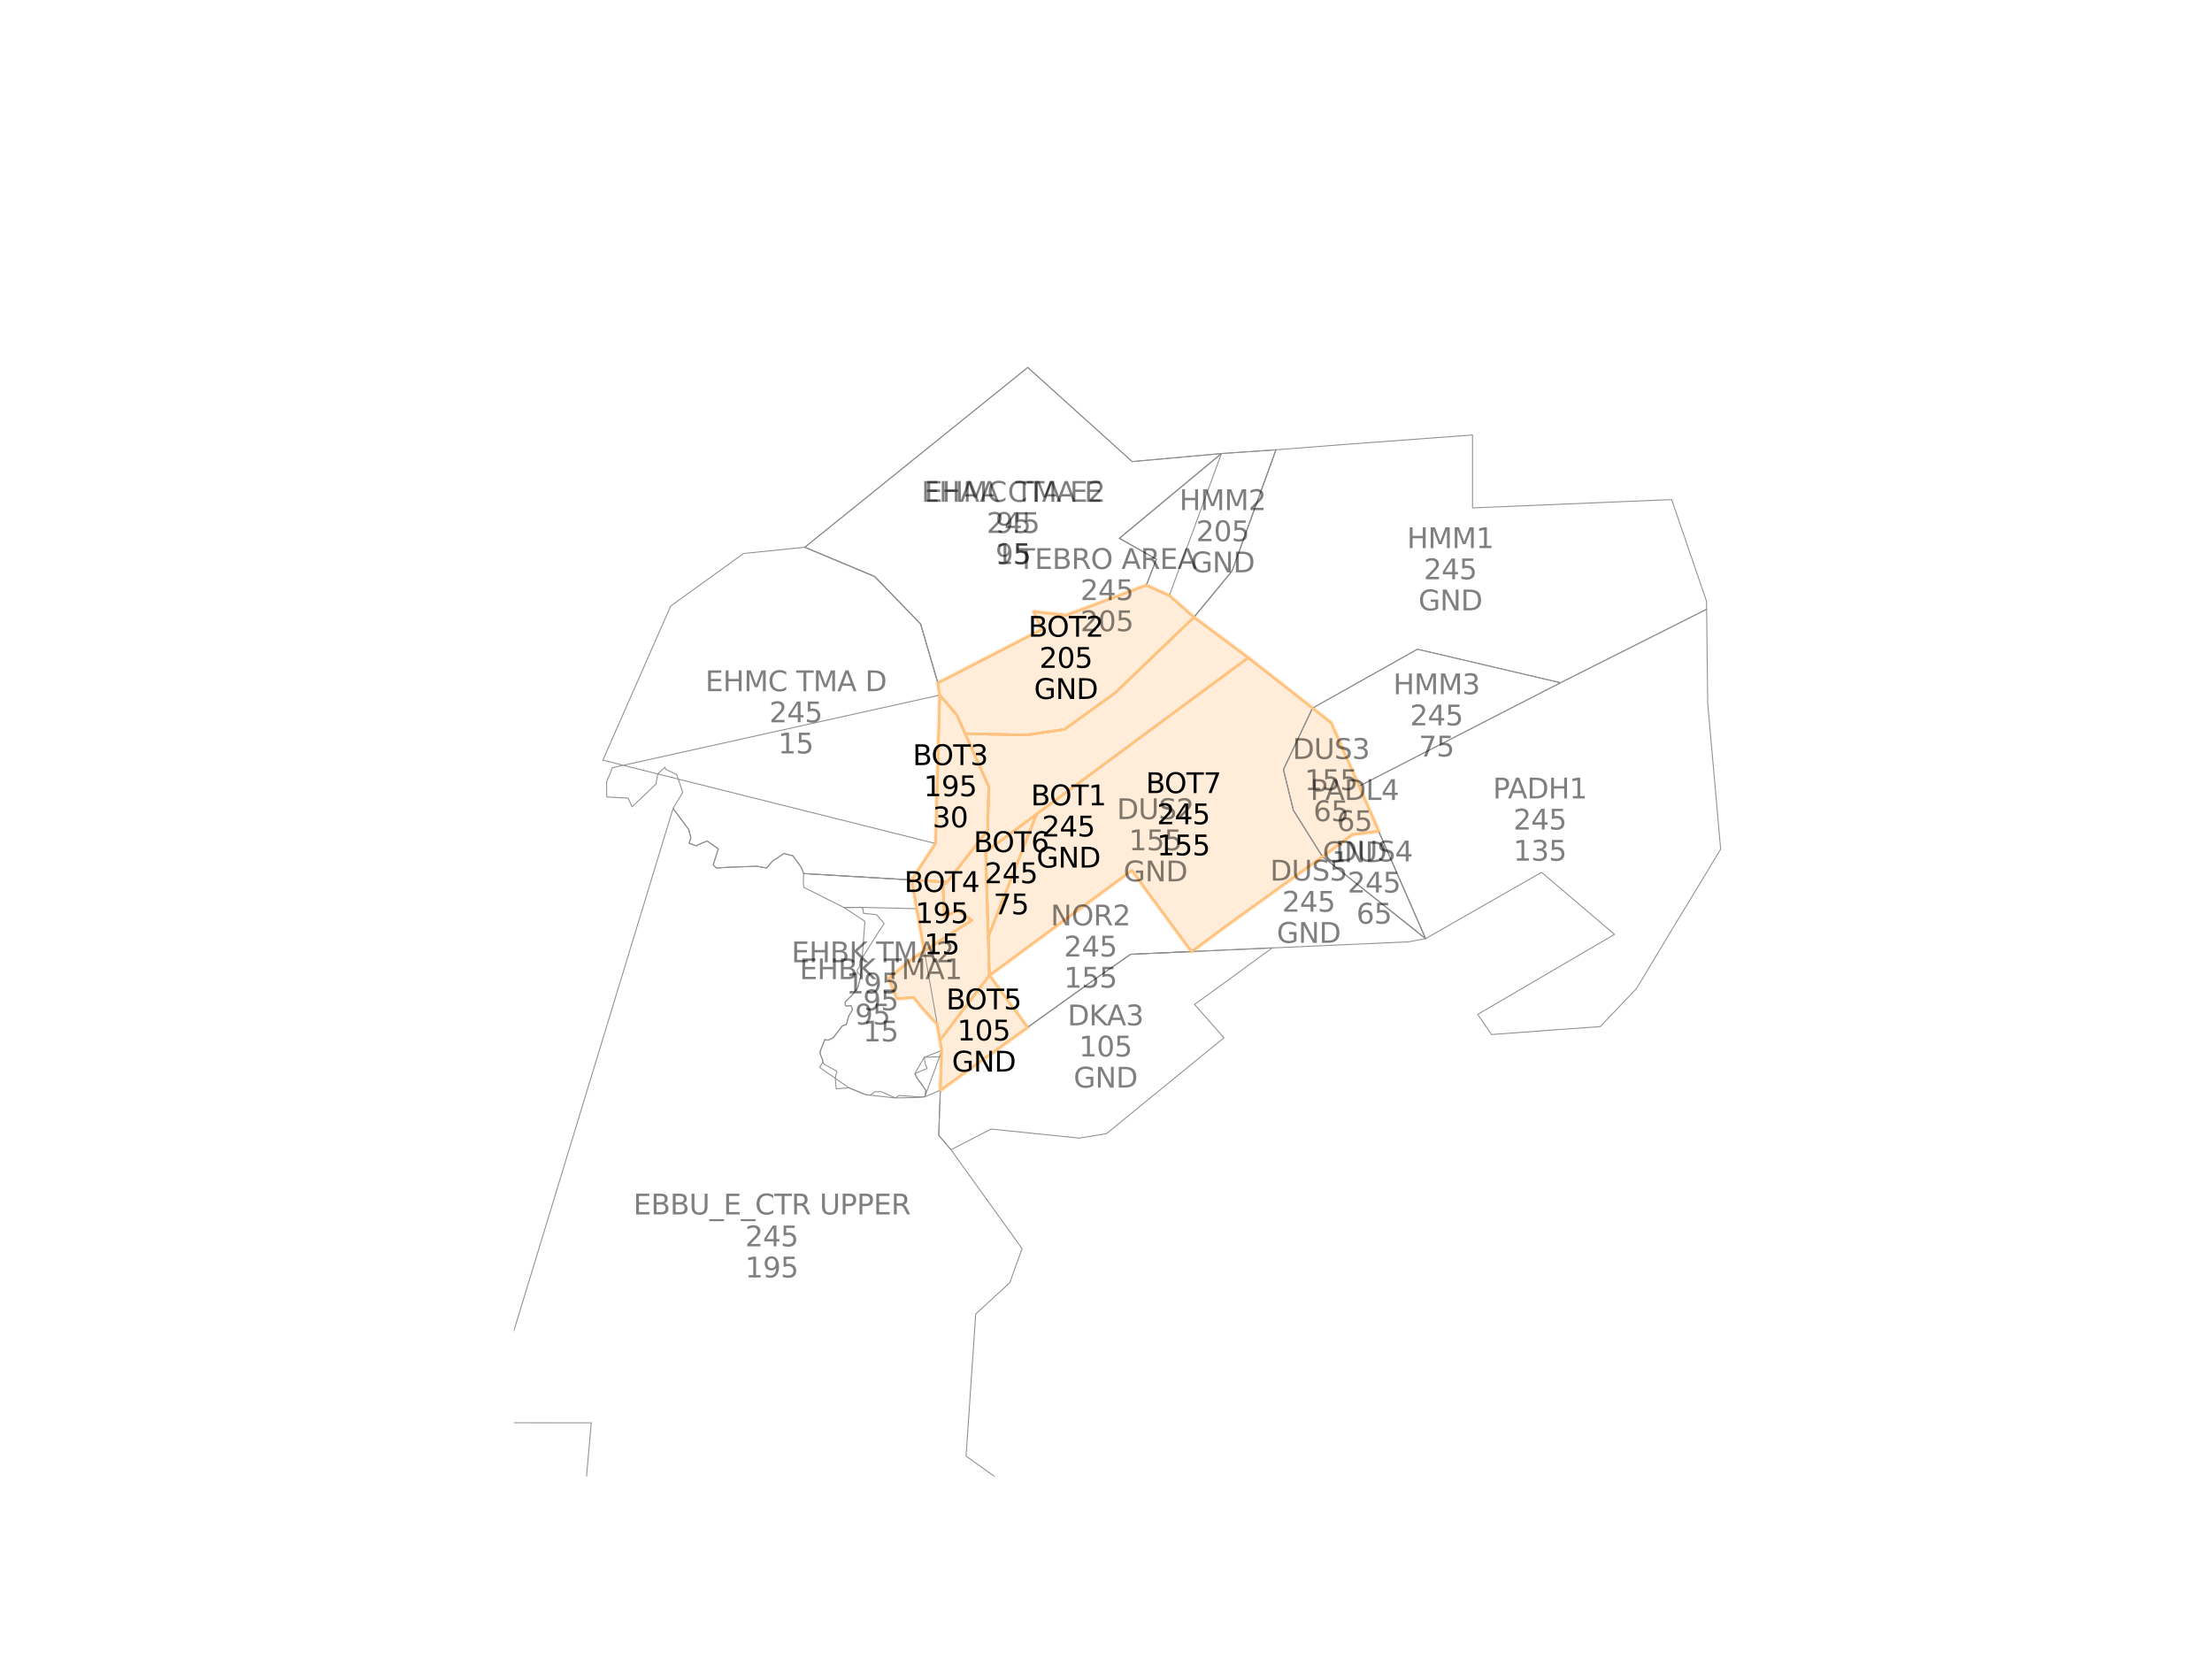 <?xml version="1.0" encoding="utf-8" standalone="no"?>
<!DOCTYPE svg PUBLIC "-//W3C//DTD SVG 1.1//EN"
  "http://www.w3.org/Graphics/SVG/1.1/DTD/svg11.dtd">
<svg xmlns:xlink="http://www.w3.org/1999/xlink" width="460.8pt" height="345.6pt" viewBox="0 0 460.8 345.6" xmlns="http://www.w3.org/2000/svg" version="1.1">
 <defs>
  <style type="text/css">*{stroke-linejoin: round; stroke-linecap: butt}</style>
 </defs>
 <g id="figure_1">
  <g id="patch_1">
   <path d="M 0 345.6 
L 460.8 345.6 
L 460.8 0 
L 0 0 
z
" style="fill: #ffffff"/>
  </g>
  <g id="axes_1">
   <g id="patch_2">
    <path d="M 201.057 152.836 
L 213.892 153.115 
L 221.753 151.94 
L 232.27 144.365 
L 248.708 128.596 
L 260.014 137.019 
L 238.855 152.657 
L 234.982 155.53 
L 229.152 159.847 
L 227.064 161.389 
L 215.928 169.622 
L 205.344 177.435 
L 205.872 195.151 
L 206.095 203.185 
L 195.821 216.708 
L 195.224 213.273 
L 194.336 212.414 
L 192.457 210.366 
L 190.329 207.773 
L 186.861 208.031 
L 185.132 203.802 
L 189.973 199.835 
L 192.551 198.081 
L 202.46 191.7 
L 199.479 189.6 
L 196.743 191.024 
L 196.438 184.43 
L 197.313 183.744 
L 205.752 172.962 
L 205.835 169.494 
L 205.97 163.849 
z
" clip-path="url(#pad89e2a653)" style="fill: #ffedd9; stroke: #ffedd9; stroke-linejoin: miter"/>
   </g>
   <g id="patch_3">
    <path d="M 238.792 121.937 
L 243.585 124.089 
L 248.708 128.596 
L 232.27 144.365 
L 221.753 151.94 
L 213.892 153.115 
L 201.057 152.836 
L 199.346 148.993 
L 195.778 144.796 
L 195.373 142.302 
L 217.041 131.148 
L 215.37 127.439 
L 222.126 128.19 
z
" clip-path="url(#pad89e2a653)" style="fill: #ffedd9; stroke: #ffedd9; stroke-linejoin: miter"/>
   </g>
   <g id="patch_4">
    <path d="M 195.778 144.796 
L 199.346 148.993 
L 201.057 152.836 
L 205.97 163.849 
L 205.835 169.494 
L 205.752 172.962 
L 197.313 183.744 
L 189.935 183.318 
L 194.909 175.727 
z
" clip-path="url(#pad89e2a653)" style="fill: #ffedd9; stroke: #ffedd9; stroke-linejoin: miter"/>
   </g>
   <g id="patch_5">
    <path d="M 189.935 183.318 
L 197.313 183.744 
L 196.438 184.43 
L 196.743 191.024 
L 199.479 189.6 
L 202.46 191.7 
L 192.551 198.081 
L 190.996 189.294 
z
" clip-path="url(#pad89e2a653)" style="fill: #ffedd9; stroke: #ffedd9; stroke-linejoin: miter"/>
   </g>
   <g id="patch_6">
    <path d="M 206.095 203.185 
L 214.045 214.027 
L 195.887 227.119 
L 196.132 220.135 
L 196.198 218.82 
L 195.821 216.708 
z
" clip-path="url(#pad89e2a653)" style="fill: #ffedd9; stroke: #ffedd9; stroke-linejoin: miter"/>
   </g>
   <g id="patch_7">
    <path d="M 205.344 177.435 
L 205.872 195.151 
L 215.928 169.622 
z
" clip-path="url(#pad89e2a653)" style="fill: #ffedd9; stroke: #ffedd9; stroke-linejoin: miter"/>
   </g>
   <g id="patch_8">
    <path d="M 215.928 169.622 
L 227.064 161.389 
L 229.152 159.847 
L 234.982 155.53 
L 238.855 152.657 
L 260.014 137.019 
L 261.895 138.499 
L 273.406 147.53 
L 277.296 150.598 
L 283.116 163.776 
L 287.188 173.139 
L 281.685 173.844 
L 275.486 178.436 
L 260.685 189.087 
L 258.157 190.909 
L 255.627 192.726 
L 248.231 198.226 
L 242.202 190.036 
L 235.778 181.298 
L 219.339 193.424 
L 206.095 203.185 
L 205.872 195.151 
z
" clip-path="url(#pad89e2a653)" style="fill: #ffedd9; stroke: #ffedd9; stroke-linejoin: miter"/>
   </g>
   <g id="patch_9">
    <path d="M 201.057 152.836 
L 213.892 153.115 
L 221.753 151.94 
L 232.27 144.365 
L 248.708 128.596 
L 260.014 137.019 
L 238.855 152.657 
L 234.982 155.53 
L 229.152 159.847 
L 227.064 161.389 
L 215.928 169.622 
L 205.344 177.435 
L 205.872 195.151 
L 206.095 203.185 
L 195.821 216.708 
L 195.224 213.273 
L 194.336 212.414 
L 192.457 210.366 
L 190.329 207.773 
L 186.861 208.031 
L 185.132 203.802 
L 189.973 199.835 
L 192.551 198.081 
L 202.46 191.7 
L 199.479 189.6 
L 196.743 191.024 
L 196.438 184.43 
L 197.313 183.744 
L 205.752 172.962 
L 205.835 169.494 
L 205.97 163.849 
L 201.057 152.836 
z
" clip-path="url(#pad89e2a653)" style="fill: #ffedd9; stroke: #ffedd9; stroke-linejoin: miter"/>
   </g>
   <g id="patch_10">
    <path d="M 238.792 121.937 
L 243.585 124.089 
L 248.708 128.596 
L 232.27 144.365 
L 221.753 151.94 
L 213.892 153.115 
L 201.057 152.836 
L 199.346 148.993 
L 195.778 144.796 
L 195.373 142.302 
L 217.041 131.148 
L 215.37 127.439 
L 222.126 128.19 
L 238.792 121.937 
z
" clip-path="url(#pad89e2a653)" style="fill: #ffedd9; stroke: #ffedd9; stroke-linejoin: miter"/>
   </g>
   <g id="patch_11">
    <path d="M 195.778 144.796 
L 199.346 148.993 
L 201.057 152.836 
L 205.97 163.849 
L 205.835 169.494 
L 205.752 172.962 
L 197.313 183.744 
L 189.935 183.318 
L 194.909 175.727 
L 195.778 144.796 
z
" clip-path="url(#pad89e2a653)" style="fill: #ffedd9; stroke: #ffedd9; stroke-linejoin: miter"/>
   </g>
   <g id="patch_12">
    <path d="M 189.935 183.318 
L 197.313 183.744 
L 196.438 184.43 
L 196.743 191.024 
L 199.479 189.6 
L 202.46 191.7 
L 192.551 198.081 
L 190.996 189.294 
L 189.935 183.318 
z
" clip-path="url(#pad89e2a653)" style="fill: #ffedd9; stroke: #ffedd9; stroke-linejoin: miter"/>
   </g>
   <g id="patch_13">
    <path d="M 206.095 203.185 
L 214.045 214.027 
L 195.887 227.119 
L 196.132 220.135 
L 196.198 218.82 
L 195.821 216.708 
L 206.095 203.185 
z
" clip-path="url(#pad89e2a653)" style="fill: #ffedd9; stroke: #ffedd9; stroke-linejoin: miter"/>
   </g>
   <g id="patch_14">
    <path d="M 205.344 177.435 
L 205.872 195.151 
L 215.928 169.622 
L 205.344 177.435 
z
" clip-path="url(#pad89e2a653)" style="fill: #ffedd9; stroke: #ffedd9; stroke-linejoin: miter"/>
   </g>
   <g id="patch_15">
    <path d="M 215.928 169.622 
L 227.064 161.389 
L 229.152 159.847 
L 234.982 155.53 
L 238.855 152.657 
L 260.014 137.019 
L 261.895 138.499 
L 273.406 147.53 
L 277.296 150.598 
L 283.116 163.776 
L 287.188 173.139 
L 281.685 173.844 
L 275.486 178.436 
L 260.685 189.087 
L 258.157 190.909 
L 255.627 192.726 
L 248.231 198.226 
L 242.202 190.036 
L 235.778 181.298 
L 219.339 193.424 
L 206.095 203.185 
L 205.872 195.151 
L 215.928 169.622 
z
" clip-path="url(#pad89e2a653)" style="fill: #ffedd9; stroke: #ffedd9; stroke-linejoin: miter"/>
   </g>
   <g id="line2d_1">
    <path d="M 201.057 152.836 
L 213.892 153.115 
L 221.753 151.94 
L 232.27 144.365 
L 248.708 128.596 
L 260.014 137.019 
L 238.855 152.657 
L 234.982 155.53 
L 229.152 159.847 
L 227.064 161.389 
L 215.928 169.622 
L 205.344 177.435 
L 205.872 195.151 
L 206.095 203.185 
L 195.821 216.708 
L 195.224 213.273 
L 194.336 212.414 
L 192.457 210.366 
L 190.329 207.773 
L 186.861 208.031 
L 185.132 203.802 
L 189.973 199.835 
L 192.551 198.081 
L 202.46 191.7 
L 199.479 189.6 
L 196.743 191.024 
L 196.438 184.43 
L 197.313 183.744 
L 205.752 172.962 
L 205.835 169.494 
L 205.97 163.849 
L 201.057 152.836 
" clip-path="url(#pad89e2a653)" style="fill: none; stroke: #ffc380; stroke-width: 0.5; stroke-linecap: square"/>
   </g>
   <g id="line2d_2">
    <path d="M 238.792 121.937 
L 243.585 124.089 
L 248.708 128.596 
L 232.27 144.365 
L 221.753 151.94 
L 213.892 153.115 
L 201.057 152.836 
L 199.346 148.993 
L 195.778 144.796 
L 195.373 142.302 
L 217.041 131.148 
L 215.37 127.439 
L 222.126 128.19 
L 238.792 121.937 
" clip-path="url(#pad89e2a653)" style="fill: none; stroke: #ffc380; stroke-width: 0.5; stroke-linecap: square"/>
   </g>
   <g id="line2d_3">
    <path d="M 195.778 144.796 
L 199.346 148.993 
L 201.057 152.836 
L 205.97 163.849 
L 205.835 169.494 
L 205.752 172.962 
L 197.313 183.744 
L 189.935 183.318 
L 194.909 175.727 
L 195.778 144.796 
" clip-path="url(#pad89e2a653)" style="fill: none; stroke: #ffc380; stroke-width: 0.5; stroke-linecap: square"/>
   </g>
   <g id="line2d_4">
    <path d="M 189.935 183.318 
L 197.313 183.744 
L 196.438 184.43 
L 196.743 191.024 
L 199.479 189.6 
L 202.46 191.7 
L 192.551 198.081 
L 190.996 189.294 
L 189.935 183.318 
" clip-path="url(#pad89e2a653)" style="fill: none; stroke: #ffc380; stroke-width: 0.5; stroke-linecap: square"/>
   </g>
   <g id="line2d_5">
    <path d="M 206.095 203.185 
L 214.045 214.027 
L 195.887 227.119 
L 196.132 220.135 
L 196.198 218.82 
L 195.821 216.708 
L 206.095 203.185 
" clip-path="url(#pad89e2a653)" style="fill: none; stroke: #ffc380; stroke-width: 0.5; stroke-linecap: square"/>
   </g>
   <g id="line2d_6">
    <path d="M 205.344 177.435 
L 205.872 195.151 
L 215.928 169.622 
L 205.344 177.435 
" clip-path="url(#pad89e2a653)" style="fill: none; stroke: #ffc380; stroke-width: 0.5; stroke-linecap: square"/>
   </g>
   <g id="line2d_7">
    <path d="M 215.928 169.622 
L 227.064 161.389 
L 229.152 159.847 
L 234.982 155.53 
L 238.855 152.657 
L 260.014 137.019 
L 261.895 138.499 
L 273.406 147.53 
L 277.296 150.598 
L 283.116 163.776 
L 287.188 173.139 
L 281.685 173.844 
L 275.486 178.436 
L 260.685 189.087 
L 258.157 190.909 
L 255.627 192.726 
L 248.231 198.226 
L 242.202 190.036 
L 235.778 181.298 
L 219.339 193.424 
L 206.095 203.185 
L 205.872 195.151 
L 215.928 169.622 
" clip-path="url(#pad89e2a653)" style="fill: none; stroke: #ffc380; stroke-width: 0.5; stroke-linecap: square"/>
   </g>
   <g id="line2d_8">
    <path d="M 265.029 197.462 
L 255.566 204.372 
L 248.844 209.248 
L 254.977 216.189 
L 235.845 231.79 
L 230.51 236.155 
L 224.844 237.089 
L 206.462 235.205 
L 200.35 238.351 
L 198.105 239.51 
L 195.548 236.507 
L 195.887 227.119 
L 214.045 214.027 
L 227.426 204.447 
L 235.532 198.791 
L 248.231 198.226 
L 265.029 197.462 
" clip-path="url(#pad89e2a653)" style="fill: none; stroke: #8f8f8f; stroke-width: 0.2; stroke-linecap: square"/>
   </g>
   <g id="line2d_9">
    <path d="M 215.928 169.622 
L 227.064 161.389 
L 238.855 152.657 
L 260.014 137.019 
L 273.406 147.53 
L 267.364 160.315 
L 269.432 168.791 
L 272.502 173.678 
L 275.486 178.436 
L 260.685 189.087 
L 255.627 192.726 
L 248.231 198.226 
L 235.532 198.791 
L 227.426 204.447 
L 214.045 214.027 
L 206.095 203.185 
L 205.872 195.151 
L 215.928 169.622 
L 215.928 169.622 
" clip-path="url(#pad89e2a653)" style="fill: none; stroke: #8f8f8f; stroke-width: 0.2; stroke-linecap: square"/>
   </g>
   <g id="line2d_10">
    <path d="M 273.406 147.53 
L 277.296 150.598 
L 283.116 163.776 
L 287.188 173.139 
L 281.685 173.844 
L 275.486 178.436 
L 272.502 173.678 
L 269.432 168.791 
L 267.364 160.315 
L 273.406 147.53 
L 273.406 147.53 
" clip-path="url(#pad89e2a653)" style="fill: none; stroke: #8f8f8f; stroke-width: 0.2; stroke-linecap: square"/>
   </g>
   <g id="line2d_11">
    <path d="M 275.486 178.436 
L 281.685 173.844 
L 287.188 173.139 
L 296.982 195.529 
L 275.486 178.436 
" clip-path="url(#pad89e2a653)" style="fill: none; stroke: #8f8f8f; stroke-width: 0.2; stroke-linecap: square"/>
   </g>
   <g id="line2d_12">
    <path d="M 275.486 178.436 
L 296.982 195.529 
L 293.406 196.203 
L 279.053 196.842 
L 269.911 197.254 
L 265.029 197.462 
L 248.231 198.226 
L 255.627 192.726 
L 258.157 190.909 
L 260.685 189.087 
L 275.486 178.436 
" clip-path="url(#pad89e2a653)" style="fill: none; stroke: #8f8f8f; stroke-width: 0.2; stroke-linecap: square"/>
   </g>
   <g id="line2d_13">
    <path d="M 213.944 330.967 
L 218.703 315.238 
L 209.295 309.089 
L 201.241 303.331 
L 201.363 301.638 
L 201.839 294.71 
L 202.446 285.633 
L 202.769 280.956 
L 203.244 273.927 
L 203.265 273.725 
L 210.355 267.202 
L 212.917 260.117 
L 198.105 239.51 
L 195.548 236.507 
L 195.887 227.119 
L 192.663 228.478 
L 192.891 227.167 
L 192.243 226.238 
L 191.053 224.611 
L 190.583 223.661 
L 192.547 220.244 
L 196.132 220.135 
L 196.198 218.82 
L 195.821 216.708 
L 195.224 213.273 
L 194.336 212.414 
L 192.457 210.366 
L 190.329 207.773 
L 186.861 208.031 
L 185.132 203.802 
L 189.973 199.835 
L 192.551 198.081 
L 202.46 191.7 
L 199.479 189.6 
L 196.743 191.024 
L 196.438 184.43 
L 197.313 183.744 
L 189.935 183.318 
L 167.413 181.977 
L 166.901 180.668 
L 165.189 178.305 
L 163.322 177.786 
L 160.905 179.401 
L 159.699 180.829 
L 157.698 180.455 
L 151.634 180.667 
L 149.233 180.832 
L 148.576 180.173 
L 149.636 176.843 
L 147.306 175.184 
L 145.358 176.022 
L 145.128 176.216 
L 143.534 175.673 
L 143.91 174.547 
L 143.486 172.808 
L 140.209 168.421 
L 100.584 298.437 
L 105.572 296.387 
L 123.176 296.4 
L 122.191 307.434 
L 121.986 313.078 
L 129.613 313.391 
L 136.852 319.505 
L 139.631 321.385 
L 145.409 323.753 
L 147.027 325.256 
L 148.39 327.941 
L 151.609 330.158 
L 152.27 330.966 
L 154.418 332.459 
L 155.594 335.54 
L 156.153 337.459 
L 156.029 340.14 
L 173.708 338.502 
L 177.637 337.909 
L 178.096 338.504 
L 178.638 338.52 
L 179.343 339.731 
L 185.236 344.368 
L 188.068 346.6 
M 188.875 346.6 
L 191.596 345.84 
L 195.138 345.044 
L 199.294 343.323 
L 201.72 342.292 
L 208.981 346.333 
L 211.5 346.311 
L 211.993 346.322 
L 215.941 346.404 
L 216.094 346.6 
M 220.532 346.6 
L 218.899 342.437 
L 213.944 330.967 
" clip-path="url(#pad89e2a653)" style="fill: none; stroke: #8f8f8f; stroke-width: 0.2; stroke-linecap: square"/>
   </g>
   <g id="line2d_14">
    <path d="M 195.373 142.302 
L 191.786 129.993 
L 182.191 120.09 
L 167.648 114.001 
L 214.098 76.544 
L 235.848 96.154 
L 254.444 94.483 
L 233.189 112.141 
L 240.893 116.5 
L 238.792 121.937 
L 222.126 128.19 
L 215.37 127.439 
L 217.041 131.148 
L 195.373 142.302 
" clip-path="url(#pad89e2a653)" style="fill: none; stroke: #8f8f8f; stroke-width: 0.2; stroke-linecap: square"/>
   </g>
   <g id="line2d_15">
    <path d="M 175.851 189.062 
L 180.164 191.929 
L 180.006 194.098 
L 179.559 200.202 
L 179.331 203.329 
L 178.683 205.766 
L 177.551 207.278 
L 176.055 208.752 
L 176.101 209.437 
L 176.348 209.597 
L 177.265 209.473 
L 177.604 210.319 
L 176.78 211.713 
L 176.314 213.421 
L 175.458 213.721 
L 173.602 216.164 
L 172.529 216.698 
L 171.82 216.552 
L 171.47 217.502 
L 170.831 219.075 
L 170.923 219.715 
L 171.34 220.712 
L 171.432 221.274 
L 170.73 222.356 
L 174.016 224.648 
L 175.866 225.921 
L 176.855 226.61 
L 180.305 228.03 
L 181.296 228.135 
L 185.097 228.574 
L 186.535 228.716 
L 191.378 228.621 
L 192.663 228.478 
L 196.198 218.82 
L 195.821 216.708 
L 195.224 213.273 
L 192.551 198.081 
L 190.996 189.294 
L 179.346 189.016 
L 175.851 189.062 
" clip-path="url(#pad89e2a653)" style="fill: none; stroke: #8f8f8f; stroke-width: 0.2; stroke-linecap: square"/>
   </g>
   <g id="line2d_16">
    <path d="M 167.413 181.977 
L 167.355 184.207 
L 167.447 184.841 
L 172.865 187.572 
L 175.851 189.062 
L 179.346 189.016 
L 179.753 189.259 
L 179.863 190.25 
L 182.635 190.555 
L 184.182 192.394 
L 183.423 193.519 
L 179.134 200.283 
L 179.072 201.345 
L 178.587 202.068 
L 178.558 202.442 
L 179.331 203.329 
L 178.683 205.766 
L 177.551 207.278 
L 176.055 208.752 
L 176.101 209.437 
L 176.348 209.597 
L 177.265 209.473 
L 177.604 210.319 
L 176.78 211.713 
L 176.314 213.421 
L 175.458 213.721 
L 173.602 216.164 
L 172.529 216.698 
L 171.82 216.552 
L 171.47 217.502 
L 170.831 219.075 
L 170.923 219.715 
L 171.34 220.712 
L 171.432 221.274 
L 171.706 221.714 
L 174.304 223.14 
L 174.323 223.47 
L 174.171 223.769 
L 174.016 224.648 
L 174.189 226.807 
L 176.855 226.61 
L 180.305 228.03 
L 181.296 228.135 
L 182.262 227.429 
L 183.544 227.416 
L 186.535 228.716 
L 187.271 228.205 
L 191.381 228.495 
L 191.637 228.501 
L 192.663 228.478 
L 192.891 227.167 
L 192.243 226.238 
L 191.053 224.611 
L 190.583 223.661 
L 193.124 222.589 
L 192.93 222.052 
L 192.734 221.616 
L 192.547 220.244 
L 196.198 218.82 
L 195.821 216.708 
L 195.224 213.273 
L 194.336 212.414 
L 190.329 207.773 
L 186.861 208.031 
L 185.132 203.802 
L 189.973 199.835 
L 192.551 198.081 
L 189.935 183.318 
L 167.413 181.977 
" clip-path="url(#pad89e2a653)" style="fill: none; stroke: #8f8f8f; stroke-width: 0.2; stroke-linecap: square"/>
   </g>
   <g id="line2d_17">
    <path d="M 125.585 158.361 
L 139.716 126.247 
L 143.41 123.583 
L 152.576 116.977 
L 154.899 115.301 
L 167.648 114.001 
L 182.191 120.09 
L 191.786 129.993 
L 195.373 142.302 
L 195.778 144.796 
L 194.909 175.727 
L 189.935 183.318 
L 167.413 181.977 
L 166.901 180.668 
L 165.189 178.305 
L 163.322 177.786 
L 160.905 179.401 
L 159.699 180.829 
L 157.698 180.455 
L 151.634 180.667 
L 149.233 180.832 
L 148.576 180.173 
L 149.636 176.843 
L 147.306 175.184 
L 145.358 176.022 
L 145.128 176.216 
L 143.534 175.673 
L 143.91 174.547 
L 143.486 172.808 
L 140.209 168.421 
L 142.238 165.054 
L 141.358 162.536 
L 140.962 161.355 
L 138.7 160.276 
L 138.514 159.812 
L 137.414 160.858 
L 137.019 161.248 
L 136.651 163.336 
L 131.667 168.075 
L 130.857 166.266 
L 126.393 166.027 
L 126.353 162.907 
L 127.391 160.416 
L 127.506 159.94 
L 195.778 144.796 
L 199.346 148.993 
L 201.057 152.836 
L 205.97 163.849 
L 205.835 169.494 
L 205.752 172.962 
L 197.313 183.744 
L 189.935 183.318 
L 194.909 175.727 
L 195.778 144.796 
L 199.346 148.993 
L 201.057 152.836 
L 205.97 163.849 
L 205.835 169.494 
L 205.752 172.962 
L 197.313 183.744 
L 189.935 183.318 
L 194.909 175.727 
L 125.585 158.361 
" clip-path="url(#pad89e2a653)" style="fill: none; stroke: #8f8f8f; stroke-width: 0.2; stroke-linecap: square"/>
   </g>
   <g id="line2d_18">
    <path d="M 195.373 142.302 
L 191.786 129.993 
L 182.191 120.09 
L 167.648 114.001 
L 214.098 76.544 
L 235.848 96.154 
L 254.444 94.483 
L 233.189 112.141 
L 240.893 116.5 
L 238.792 121.937 
L 222.126 128.19 
L 215.37 127.439 
L 217.041 131.148 
L 195.373 142.302 
" clip-path="url(#pad89e2a653)" style="fill: none; stroke: #8f8f8f; stroke-width: 0.2; stroke-linecap: square"/>
   </g>
   <g id="line2d_19">
    <path d="M 265.805 93.7 
L 280.217 92.577 
L 306.753 90.612 
L 306.753 105.806 
L 339.553 104.435 
L 348.24 104.078 
L 355.501 125.271 
L 355.52 126.917 
L 325.076 142.229 
L 295.274 135.24 
L 273.406 147.53 
L 261.895 138.499 
L 260.014 137.019 
L 248.708 128.596 
L 256.66 118.95 
L 265.805 93.7 
" clip-path="url(#pad89e2a653)" style="fill: none; stroke: #8f8f8f; stroke-width: 0.2; stroke-linecap: square"/>
   </g>
   <g id="line2d_20">
    <path d="M 243.585 124.089 
L 254.444 94.483 
L 265.805 93.7 
L 256.66 118.95 
L 248.708 128.596 
L 243.585 124.089 
" clip-path="url(#pad89e2a653)" style="fill: none; stroke: #8f8f8f; stroke-width: 0.2; stroke-linecap: square"/>
   </g>
   <g id="line2d_21">
    <path d="M 273.406 147.53 
L 295.274 135.24 
L 325.076 142.229 
L 283.116 163.776 
L 277.296 150.598 
L 273.406 147.53 
" clip-path="url(#pad89e2a653)" style="fill: none; stroke: #8f8f8f; stroke-width: 0.2; stroke-linecap: square"/>
   </g>
   <g id="line2d_22">
    <path d="M 235.778 181.298 
L 242.202 190.036 
L 248.231 198.226 
L 235.532 198.791 
L 227.426 204.447 
L 214.045 214.027 
L 206.095 203.185 
L 219.339 193.424 
L 235.778 181.298 
" clip-path="url(#pad89e2a653)" style="fill: none; stroke: #8f8f8f; stroke-width: 0.2; stroke-linecap: square"/>
   </g>
   <g id="line2d_23">
    <path d="M 355.52 126.917 
L 355.616 135.146 
L 355.75 146.54 
L 357.057 161.237 
L 357.769 169.255 
L 358.338 175.755 
L 358.447 176.894 
L 353.802 184.569 
L 351.419 188.52 
L 349.156 192.214 
L 345.137 198.911 
L 340.931 205.91 
L 336.124 210.958 
L 333.352 213.863 
L 324.164 214.518 
L 310.712 215.513 
L 307.837 211.313 
L 336.329 194.652 
L 321.132 181.718 
L 296.982 195.529 
L 287.188 173.139 
L 283.116 163.776 
L 325.076 142.229 
L 355.52 126.917 
" clip-path="url(#pad89e2a653)" style="fill: none; stroke: #8f8f8f; stroke-width: 0.2; stroke-linecap: square"/>
   </g>
   <g id="line2d_24">
    <path d="M 273.406 147.53 
L 277.296 150.598 
L 283.116 163.776 
L 287.188 173.139 
L 296.982 195.529 
L 275.486 178.436 
L 272.502 173.678 
L 269.432 168.791 
L 267.364 160.315 
L 269.082 156.685 
L 273.406 147.53 
" clip-path="url(#pad89e2a653)" style="fill: none; stroke: #8f8f8f; stroke-width: 0.2; stroke-linecap: square"/>
   </g>
   <g id="line2d_25">
    <path d="M 254.444 94.483 
L 265.805 93.7 
L 256.66 118.95 
L 248.708 128.596 
L 232.27 144.365 
L 221.753 151.94 
L 213.892 153.115 
L 201.057 152.836 
L 199.346 148.993 
L 195.778 144.796 
L 195.373 142.302 
L 217.041 131.148 
L 215.37 127.439 
L 222.126 128.19 
L 238.792 121.937 
L 240.893 116.5 
L 233.189 112.141 
L 254.444 94.483 
" clip-path="url(#pad89e2a653)" style="fill: none; stroke: #8f8f8f; stroke-width: 0.2; stroke-linecap: square"/>
   </g>
   <g id="line2d_26">
    <path d="M 201.057 152.836 
L 213.892 153.115 
L 221.753 151.94 
L 232.27 144.365 
L 248.708 128.596 
L 260.014 137.019 
L 238.855 152.657 
L 234.982 155.53 
L 229.152 159.847 
L 227.064 161.389 
L 215.928 169.622 
L 205.344 177.435 
L 205.872 195.151 
L 206.095 203.185 
L 195.821 216.708 
L 195.224 213.273 
L 194.336 212.414 
L 192.457 210.366 
L 190.329 207.773 
L 186.861 208.031 
L 185.132 203.802 
L 189.973 199.835 
L 192.551 198.081 
L 202.46 191.7 
L 199.479 189.6 
L 196.743 191.024 
L 196.438 184.43 
L 197.313 183.744 
L 205.752 172.962 
L 205.835 169.494 
L 205.97 163.849 
L 201.057 152.836 
L 201.057 152.836 
" clip-path="url(#pad89e2a653)" style="fill: none; stroke: #ffc380; stroke-width: 0.5; stroke-linecap: square"/>
   </g>
   <g id="line2d_27">
    <path d="M 238.792 121.937 
L 243.585 124.089 
L 248.708 128.596 
L 232.27 144.365 
L 221.753 151.94 
L 213.892 153.115 
L 201.057 152.836 
L 199.346 148.993 
L 195.778 144.796 
L 195.373 142.302 
L 217.041 131.148 
L 215.37 127.439 
L 222.126 128.19 
L 238.792 121.937 
L 238.792 121.937 
" clip-path="url(#pad89e2a653)" style="fill: none; stroke: #ffc380; stroke-width: 0.5; stroke-linecap: square"/>
   </g>
   <g id="line2d_28">
    <path d="M 195.778 144.796 
L 199.346 148.993 
L 201.057 152.836 
L 205.97 163.849 
L 205.835 169.494 
L 205.752 172.962 
L 197.313 183.744 
L 189.935 183.318 
L 194.909 175.727 
L 195.778 144.796 
L 195.778 144.796 
" clip-path="url(#pad89e2a653)" style="fill: none; stroke: #ffc380; stroke-width: 0.5; stroke-linecap: square"/>
   </g>
   <g id="line2d_29">
    <path d="M 189.935 183.318 
L 197.313 183.744 
L 196.438 184.43 
L 196.743 191.024 
L 199.479 189.6 
L 202.46 191.7 
L 192.551 198.081 
L 190.996 189.294 
L 189.935 183.318 
L 189.935 183.318 
" clip-path="url(#pad89e2a653)" style="fill: none; stroke: #ffc380; stroke-width: 0.5; stroke-linecap: square"/>
   </g>
   <g id="line2d_30">
    <path d="M 206.095 203.185 
L 214.045 214.027 
L 195.887 227.119 
L 196.132 220.135 
L 196.198 218.82 
L 195.821 216.708 
L 206.095 203.185 
L 206.095 203.185 
" clip-path="url(#pad89e2a653)" style="fill: none; stroke: #ffc380; stroke-width: 0.5; stroke-linecap: square"/>
   </g>
   <g id="line2d_31">
    <path d="M 205.344 177.435 
L 205.872 195.151 
L 215.928 169.622 
L 205.344 177.435 
L 205.344 177.435 
" clip-path="url(#pad89e2a653)" style="fill: none; stroke: #ffc380; stroke-width: 0.5; stroke-linecap: square"/>
   </g>
   <g id="line2d_32">
    <path d="M 215.928 169.622 
L 227.064 161.389 
L 229.152 159.847 
L 234.982 155.53 
L 238.855 152.657 
L 260.014 137.019 
L 261.895 138.499 
L 273.406 147.53 
L 277.296 150.598 
L 283.116 163.776 
L 287.188 173.139 
L 281.685 173.844 
L 275.486 178.436 
L 260.685 189.087 
L 258.157 190.909 
L 255.627 192.726 
L 248.231 198.226 
L 242.202 190.036 
L 235.778 181.298 
L 219.339 193.424 
L 206.095 203.185 
L 205.872 195.151 
L 215.928 169.622 
L 215.928 169.622 
" clip-path="url(#pad89e2a653)" style="fill: none; stroke: #ffc380; stroke-width: 0.5; stroke-linecap: square"/>
   </g>
   <g id="text_1">
    <!-- DKA3 -->
    <g style="opacity: 0.5" transform="translate(222.389 213.6)scale(0.058 -0.058)">
     <defs>
      <path id="DejaVuSans-44" d="M 1259 4147 
L 1259 519 
L 2022 519 
Q 2988 519 3436 956 
Q 3884 1394 3884 2338 
Q 3884 3275 3436 3711 
Q 2988 4147 2022 4147 
L 1259 4147 
z
M 628 4666 
L 1925 4666 
Q 3281 4666 3915 4102 
Q 4550 3538 4550 2338 
Q 4550 1131 3912 565 
Q 3275 0 1925 0 
L 628 0 
L 628 4666 
z
" transform="scale(0.016)"/>
      <path id="DejaVuSans-4b" d="M 628 4666 
L 1259 4666 
L 1259 2694 
L 3353 4666 
L 4166 4666 
L 1850 2491 
L 4331 0 
L 3500 0 
L 1259 2247 
L 1259 0 
L 628 0 
L 628 4666 
z
" transform="scale(0.016)"/>
      <path id="DejaVuSans-41" d="M 2188 4044 
L 1331 1722 
L 3047 1722 
L 2188 4044 
z
M 1831 4666 
L 2547 4666 
L 4325 0 
L 3669 0 
L 3244 1197 
L 1141 1197 
L 716 0 
L 50 0 
L 1831 4666 
z
" transform="scale(0.016)"/>
      <path id="DejaVuSans-33" d="M 2597 2516 
Q 3050 2419 3304 2112 
Q 3559 1806 3559 1356 
Q 3559 666 3084 287 
Q 2609 -91 1734 -91 
Q 1441 -91 1130 -33 
Q 819 25 488 141 
L 488 750 
Q 750 597 1062 519 
Q 1375 441 1716 441 
Q 2309 441 2620 675 
Q 2931 909 2931 1356 
Q 2931 1769 2642 2001 
Q 2353 2234 1838 2234 
L 1294 2234 
L 1294 2753 
L 1863 2753 
Q 2328 2753 2575 2939 
Q 2822 3125 2822 3475 
Q 2822 3834 2567 4026 
Q 2313 4219 1838 4219 
Q 1578 4219 1281 4162 
Q 984 4106 628 3988 
L 628 4550 
Q 988 4650 1302 4700 
Q 1616 4750 1894 4750 
Q 2613 4750 3031 4423 
Q 3450 4097 3450 3541 
Q 3450 3153 3228 2886 
Q 3006 2619 2597 2516 
z
" transform="scale(0.016)"/>
     </defs>
     <use xlink:href="#DejaVuSans-44"/>
     <use xlink:href="#DejaVuSans-4b" x="77.002"/>
     <use xlink:href="#DejaVuSans-41" x="140.828"/>
     <use xlink:href="#DejaVuSans-33" x="209.236"/>
    </g>
    <!-- 105 -->
    <g style="opacity: 0.5" transform="translate(224.763 220.084)scale(0.058 -0.058)">
     <defs>
      <path id="DejaVuSans-31" d="M 794 531 
L 1825 531 
L 1825 4091 
L 703 3866 
L 703 4441 
L 1819 4666 
L 2450 4666 
L 2450 531 
L 3481 531 
L 3481 0 
L 794 0 
L 794 531 
z
" transform="scale(0.016)"/>
      <path id="DejaVuSans-30" d="M 2034 4250 
Q 1547 4250 1301 3770 
Q 1056 3291 1056 2328 
Q 1056 1369 1301 889 
Q 1547 409 2034 409 
Q 2525 409 2770 889 
Q 3016 1369 3016 2328 
Q 3016 3291 2770 3770 
Q 2525 4250 2034 4250 
z
M 2034 4750 
Q 2819 4750 3233 4129 
Q 3647 3509 3647 2328 
Q 3647 1150 3233 529 
Q 2819 -91 2034 -91 
Q 1250 -91 836 529 
Q 422 1150 422 2328 
Q 422 3509 836 4129 
Q 1250 4750 2034 4750 
z
" transform="scale(0.016)"/>
      <path id="DejaVuSans-35" d="M 691 4666 
L 3169 4666 
L 3169 4134 
L 1269 4134 
L 1269 2991 
Q 1406 3038 1543 3061 
Q 1681 3084 1819 3084 
Q 2600 3084 3056 2656 
Q 3513 2228 3513 1497 
Q 3513 744 3044 326 
Q 2575 -91 1722 -91 
Q 1428 -91 1123 -41 
Q 819 9 494 109 
L 494 744 
Q 775 591 1075 516 
Q 1375 441 1709 441 
Q 2250 441 2565 725 
Q 2881 1009 2881 1497 
Q 2881 1984 2565 2268 
Q 2250 2553 1709 2553 
Q 1456 2553 1204 2497 
Q 953 2441 691 2322 
L 691 4666 
z
" transform="scale(0.016)"/>
     </defs>
     <use xlink:href="#DejaVuSans-31"/>
     <use xlink:href="#DejaVuSans-30" x="63.623"/>
     <use xlink:href="#DejaVuSans-35" x="127.246"/>
    </g>
    <!-- GND -->
    <g style="opacity: 0.5" transform="translate(223.65 226.567)scale(0.058 -0.058)">
     <defs>
      <path id="DejaVuSans-47" d="M 3809 666 
L 3809 1919 
L 2778 1919 
L 2778 2438 
L 4434 2438 
L 4434 434 
Q 4069 175 3628 42 
Q 3188 -91 2688 -91 
Q 1594 -91 976 548 
Q 359 1188 359 2328 
Q 359 3472 976 4111 
Q 1594 4750 2688 4750 
Q 3144 4750 3555 4637 
Q 3966 4525 4313 4306 
L 4313 3634 
Q 3963 3931 3569 4081 
Q 3175 4231 2741 4231 
Q 1884 4231 1454 3753 
Q 1025 3275 1025 2328 
Q 1025 1384 1454 906 
Q 1884 428 2741 428 
Q 3075 428 3337 486 
Q 3600 544 3809 666 
z
" transform="scale(0.016)"/>
      <path id="DejaVuSans-4e" d="M 628 4666 
L 1478 4666 
L 3547 763 
L 3547 4666 
L 4159 4666 
L 4159 0 
L 3309 0 
L 1241 3903 
L 1241 0 
L 628 0 
L 628 4666 
z
" transform="scale(0.016)"/>
     </defs>
     <use xlink:href="#DejaVuSans-47"/>
     <use xlink:href="#DejaVuSans-4e" x="77.49"/>
     <use xlink:href="#DejaVuSans-44" x="152.295"/>
    </g>
   </g>
   <g id="text_2">
    <!-- DUS2 -->
    <g style="opacity: 0.5" transform="translate(232.651 170.638)scale(0.058 -0.058)">
     <defs>
      <path id="DejaVuSans-55" d="M 556 4666 
L 1191 4666 
L 1191 1831 
Q 1191 1081 1462 751 
Q 1734 422 2344 422 
Q 2950 422 3222 751 
Q 3494 1081 3494 1831 
L 3494 4666 
L 4128 4666 
L 4128 1753 
Q 4128 841 3676 375 
Q 3225 -91 2344 -91 
Q 1459 -91 1007 375 
Q 556 841 556 1753 
L 556 4666 
z
" transform="scale(0.016)"/>
      <path id="DejaVuSans-53" d="M 3425 4513 
L 3425 3897 
Q 3066 4069 2747 4153 
Q 2428 4238 2131 4238 
Q 1616 4238 1336 4038 
Q 1056 3838 1056 3469 
Q 1056 3159 1242 3001 
Q 1428 2844 1947 2747 
L 2328 2669 
Q 3034 2534 3370 2195 
Q 3706 1856 3706 1288 
Q 3706 609 3251 259 
Q 2797 -91 1919 -91 
Q 1588 -91 1214 -16 
Q 841 59 441 206 
L 441 856 
Q 825 641 1194 531 
Q 1563 422 1919 422 
Q 2459 422 2753 634 
Q 3047 847 3047 1241 
Q 3047 1584 2836 1778 
Q 2625 1972 2144 2069 
L 1759 2144 
Q 1053 2284 737 2584 
Q 422 2884 422 3419 
Q 422 4038 858 4394 
Q 1294 4750 2059 4750 
Q 2388 4750 2728 4690 
Q 3069 4631 3425 4513 
z
" transform="scale(0.016)"/>
      <path id="DejaVuSans-32" d="M 1228 531 
L 3431 531 
L 3431 0 
L 469 0 
L 469 531 
Q 828 903 1448 1529 
Q 2069 2156 2228 2338 
Q 2531 2678 2651 2914 
Q 2772 3150 2772 3378 
Q 2772 3750 2511 3984 
Q 2250 4219 1831 4219 
Q 1534 4219 1204 4116 
Q 875 4013 500 3803 
L 500 4441 
Q 881 4594 1212 4672 
Q 1544 4750 1819 4750 
Q 2544 4750 2975 4387 
Q 3406 4025 3406 3419 
Q 3406 3131 3298 2873 
Q 3191 2616 2906 2266 
Q 2828 2175 2409 1742 
Q 1991 1309 1228 531 
z
" transform="scale(0.016)"/>
     </defs>
     <use xlink:href="#DejaVuSans-44"/>
     <use xlink:href="#DejaVuSans-55" x="77.002"/>
     <use xlink:href="#DejaVuSans-53" x="150.195"/>
     <use xlink:href="#DejaVuSans-32" x="213.672"/>
    </g>
    <!-- 155 -->
    <g style="opacity: 0.5" transform="translate(235.153 177.121)scale(0.058 -0.058)">
     <use xlink:href="#DejaVuSans-31"/>
     <use xlink:href="#DejaVuSans-35" x="63.623"/>
     <use xlink:href="#DejaVuSans-35" x="127.246"/>
    </g>
    <!-- GND -->
    <g style="opacity: 0.5" transform="translate(234.041 183.605)scale(0.058 -0.058)">
     <use xlink:href="#DejaVuSans-47"/>
     <use xlink:href="#DejaVuSans-4e" x="77.49"/>
     <use xlink:href="#DejaVuSans-44" x="152.295"/>
    </g>
   </g>
   <g id="text_3">
    <!-- DUS3 -->
    <g style="opacity: 0.5" transform="translate(269.248 158.097)scale(0.058 -0.058)">
     <use xlink:href="#DejaVuSans-44"/>
     <use xlink:href="#DejaVuSans-55" x="77.002"/>
     <use xlink:href="#DejaVuSans-53" x="150.195"/>
     <use xlink:href="#DejaVuSans-33" x="213.672"/>
    </g>
    <!-- 155 -->
    <g style="opacity: 0.5" transform="translate(271.75 164.581)scale(0.058 -0.058)">
     <use xlink:href="#DejaVuSans-31"/>
     <use xlink:href="#DejaVuSans-35" x="63.623"/>
     <use xlink:href="#DejaVuSans-35" x="127.246"/>
    </g>
    <!-- 65 -->
    <g style="opacity: 0.5" transform="translate(273.592 171.064)scale(0.058 -0.058)">
     <defs>
      <path id="DejaVuSans-36" d="M 2113 2584 
Q 1688 2584 1439 2293 
Q 1191 2003 1191 1497 
Q 1191 994 1439 701 
Q 1688 409 2113 409 
Q 2538 409 2786 701 
Q 3034 994 3034 1497 
Q 3034 2003 2786 2293 
Q 2538 2584 2113 2584 
z
M 3366 4563 
L 3366 3988 
Q 3128 4100 2886 4159 
Q 2644 4219 2406 4219 
Q 1781 4219 1451 3797 
Q 1122 3375 1075 2522 
Q 1259 2794 1537 2939 
Q 1816 3084 2150 3084 
Q 2853 3084 3261 2657 
Q 3669 2231 3669 1497 
Q 3669 778 3244 343 
Q 2819 -91 2113 -91 
Q 1303 -91 875 529 
Q 447 1150 447 2328 
Q 447 3434 972 4092 
Q 1497 4750 2381 4750 
Q 2619 4750 2861 4703 
Q 3103 4656 3366 4563 
z
" transform="scale(0.016)"/>
     </defs>
     <use xlink:href="#DejaVuSans-36"/>
     <use xlink:href="#DejaVuSans-35" x="63.623"/>
    </g>
   </g>
   <g id="text_4">
    <!-- DUS4 -->
    <g style="opacity: 0.5" transform="translate(278.206 179.448)scale(0.058 -0.058)">
     <defs>
      <path id="DejaVuSans-34" d="M 2419 4116 
L 825 1625 
L 2419 1625 
L 2419 4116 
z
M 2253 4666 
L 3047 4666 
L 3047 1625 
L 3713 1625 
L 3713 1100 
L 3047 1100 
L 3047 0 
L 2419 0 
L 2419 1100 
L 313 1100 
L 313 1709 
L 2253 4666 
z
" transform="scale(0.016)"/>
     </defs>
     <use xlink:href="#DejaVuSans-44"/>
     <use xlink:href="#DejaVuSans-55" x="77.002"/>
     <use xlink:href="#DejaVuSans-53" x="150.195"/>
     <use xlink:href="#DejaVuSans-34" x="213.672"/>
    </g>
    <!-- 245 -->
    <g style="opacity: 0.5" transform="translate(280.708 185.932)scale(0.058 -0.058)">
     <use xlink:href="#DejaVuSans-32"/>
     <use xlink:href="#DejaVuSans-34" x="63.623"/>
     <use xlink:href="#DejaVuSans-35" x="127.246"/>
    </g>
    <!-- 65 -->
    <g style="opacity: 0.5" transform="translate(282.55 192.415)scale(0.058 -0.058)">
     <use xlink:href="#DejaVuSans-36"/>
     <use xlink:href="#DejaVuSans-35" x="63.623"/>
    </g>
   </g>
   <g id="text_5">
    <!-- DUS5 -->
    <g style="opacity: 0.5" transform="translate(264.579 183.445)scale(0.058 -0.058)">
     <use xlink:href="#DejaVuSans-44"/>
     <use xlink:href="#DejaVuSans-55" x="77.002"/>
     <use xlink:href="#DejaVuSans-53" x="150.195"/>
     <use xlink:href="#DejaVuSans-35" x="213.672"/>
    </g>
    <!-- 245 -->
    <g style="opacity: 0.5" transform="translate(267.081 189.929)scale(0.058 -0.058)">
     <use xlink:href="#DejaVuSans-32"/>
     <use xlink:href="#DejaVuSans-34" x="63.623"/>
     <use xlink:href="#DejaVuSans-35" x="127.246"/>
    </g>
    <!-- GND -->
    <g style="opacity: 0.5" transform="translate(265.969 196.412)scale(0.058 -0.058)">
     <use xlink:href="#DejaVuSans-47"/>
     <use xlink:href="#DejaVuSans-4e" x="77.49"/>
     <use xlink:href="#DejaVuSans-44" x="152.295"/>
    </g>
   </g>
   <g id="text_6">
    <!-- EBBU_E_CTR UPPER -->
    <g style="opacity: 0.5" transform="translate(131.935 252.989)scale(0.058 -0.058)">
     <defs>
      <path id="DejaVuSans-45" d="M 628 4666 
L 3578 4666 
L 3578 4134 
L 1259 4134 
L 1259 2753 
L 3481 2753 
L 3481 2222 
L 1259 2222 
L 1259 531 
L 3634 531 
L 3634 0 
L 628 0 
L 628 4666 
z
" transform="scale(0.016)"/>
      <path id="DejaVuSans-42" d="M 1259 2228 
L 1259 519 
L 2272 519 
Q 2781 519 3026 730 
Q 3272 941 3272 1375 
Q 3272 1813 3026 2020 
Q 2781 2228 2272 2228 
L 1259 2228 
z
M 1259 4147 
L 1259 2741 
L 2194 2741 
Q 2656 2741 2882 2914 
Q 3109 3088 3109 3444 
Q 3109 3797 2882 3972 
Q 2656 4147 2194 4147 
L 1259 4147 
z
M 628 4666 
L 2241 4666 
Q 2963 4666 3353 4366 
Q 3744 4066 3744 3513 
Q 3744 3084 3544 2831 
Q 3344 2578 2956 2516 
Q 3422 2416 3680 2098 
Q 3938 1781 3938 1306 
Q 3938 681 3513 340 
Q 3088 0 2303 0 
L 628 0 
L 628 4666 
z
" transform="scale(0.016)"/>
      <path id="DejaVuSans-5f" d="M 3263 -1063 
L 3263 -1509 
L -63 -1509 
L -63 -1063 
L 3263 -1063 
z
" transform="scale(0.016)"/>
      <path id="DejaVuSans-43" d="M 4122 4306 
L 4122 3641 
Q 3803 3938 3442 4084 
Q 3081 4231 2675 4231 
Q 1875 4231 1450 3742 
Q 1025 3253 1025 2328 
Q 1025 1406 1450 917 
Q 1875 428 2675 428 
Q 3081 428 3442 575 
Q 3803 722 4122 1019 
L 4122 359 
Q 3791 134 3420 21 
Q 3050 -91 2638 -91 
Q 1578 -91 968 557 
Q 359 1206 359 2328 
Q 359 3453 968 4101 
Q 1578 4750 2638 4750 
Q 3056 4750 3426 4639 
Q 3797 4528 4122 4306 
z
" transform="scale(0.016)"/>
      <path id="DejaVuSans-54" d="M -19 4666 
L 3928 4666 
L 3928 4134 
L 2272 4134 
L 2272 0 
L 1638 0 
L 1638 4134 
L -19 4134 
L -19 4666 
z
" transform="scale(0.016)"/>
      <path id="DejaVuSans-52" d="M 2841 2188 
Q 3044 2119 3236 1894 
Q 3428 1669 3622 1275 
L 4263 0 
L 3584 0 
L 2988 1197 
Q 2756 1666 2539 1819 
Q 2322 1972 1947 1972 
L 1259 1972 
L 1259 0 
L 628 0 
L 628 4666 
L 2053 4666 
Q 2853 4666 3247 4331 
Q 3641 3997 3641 3322 
Q 3641 2881 3436 2590 
Q 3231 2300 2841 2188 
z
M 1259 4147 
L 1259 2491 
L 2053 2491 
Q 2509 2491 2742 2702 
Q 2975 2913 2975 3322 
Q 2975 3731 2742 3939 
Q 2509 4147 2053 4147 
L 1259 4147 
z
" transform="scale(0.016)"/>
      <path id="DejaVuSans-20" transform="scale(0.016)"/>
      <path id="DejaVuSans-50" d="M 1259 4147 
L 1259 2394 
L 2053 2394 
Q 2494 2394 2734 2622 
Q 2975 2850 2975 3272 
Q 2975 3691 2734 3919 
Q 2494 4147 2053 4147 
L 1259 4147 
z
M 628 4666 
L 2053 4666 
Q 2838 4666 3239 4311 
Q 3641 3956 3641 3272 
Q 3641 2581 3239 2228 
Q 2838 1875 2053 1875 
L 1259 1875 
L 1259 0 
L 628 0 
L 628 4666 
z
" transform="scale(0.016)"/>
     </defs>
     <use xlink:href="#DejaVuSans-45"/>
     <use xlink:href="#DejaVuSans-42" x="63.184"/>
     <use xlink:href="#DejaVuSans-42" x="131.787"/>
     <use xlink:href="#DejaVuSans-55" x="200.391"/>
     <use xlink:href="#DejaVuSans-5f" x="273.584"/>
     <use xlink:href="#DejaVuSans-45" x="323.584"/>
     <use xlink:href="#DejaVuSans-5f" x="386.768"/>
     <use xlink:href="#DejaVuSans-43" x="436.768"/>
     <use xlink:href="#DejaVuSans-54" x="506.592"/>
     <use xlink:href="#DejaVuSans-52" x="567.676"/>
     <use xlink:href="#DejaVuSans-20" x="637.158"/>
     <use xlink:href="#DejaVuSans-55" x="668.945"/>
     <use xlink:href="#DejaVuSans-50" x="742.139"/>
     <use xlink:href="#DejaVuSans-50" x="802.441"/>
     <use xlink:href="#DejaVuSans-45" x="862.744"/>
     <use xlink:href="#DejaVuSans-52" x="925.928"/>
    </g>
    <!-- 245 -->
    <g style="opacity: 0.5" transform="translate(155.227 259.634)scale(0.058 -0.058)">
     <use xlink:href="#DejaVuSans-32"/>
     <use xlink:href="#DejaVuSans-34" x="63.623"/>
     <use xlink:href="#DejaVuSans-35" x="127.246"/>
    </g>
    <!-- 195 -->
    <g style="opacity: 0.5" transform="translate(155.227 266.117)scale(0.058 -0.058)">
     <defs>
      <path id="DejaVuSans-39" d="M 703 97 
L 703 672 
Q 941 559 1184 500 
Q 1428 441 1663 441 
Q 2288 441 2617 861 
Q 2947 1281 2994 2138 
Q 2813 1869 2534 1725 
Q 2256 1581 1919 1581 
Q 1219 1581 811 2004 
Q 403 2428 403 3163 
Q 403 3881 828 4315 
Q 1253 4750 1959 4750 
Q 2769 4750 3195 4129 
Q 3622 3509 3622 2328 
Q 3622 1225 3098 567 
Q 2575 -91 1691 -91 
Q 1453 -91 1209 -44 
Q 966 3 703 97 
z
M 1959 2075 
Q 2384 2075 2632 2365 
Q 2881 2656 2881 3163 
Q 2881 3666 2632 3958 
Q 2384 4250 1959 4250 
Q 1534 4250 1286 3958 
Q 1038 3666 1038 3163 
Q 1038 2656 1286 2365 
Q 1534 2075 1959 2075 
z
" transform="scale(0.016)"/>
     </defs>
     <use xlink:href="#DejaVuSans-31"/>
     <use xlink:href="#DejaVuSans-39" x="63.623"/>
     <use xlink:href="#DejaVuSans-35" x="127.246"/>
    </g>
   </g>
   <g id="text_7">
    <!-- EHAA CTA E2 -->
    <g style="opacity: 0.5" transform="translate(191.942 104.537)scale(0.058 -0.058)">
     <defs>
      <path id="DejaVuSans-48" d="M 628 4666 
L 1259 4666 
L 1259 2753 
L 3553 2753 
L 3553 4666 
L 4184 4666 
L 4184 0 
L 3553 0 
L 3553 2222 
L 1259 2222 
L 1259 0 
L 628 0 
L 628 4666 
z
" transform="scale(0.016)"/>
     </defs>
     <use xlink:href="#DejaVuSans-45"/>
     <use xlink:href="#DejaVuSans-48" x="63.184"/>
     <use xlink:href="#DejaVuSans-41" x="138.379"/>
     <use xlink:href="#DejaVuSans-41" x="209.537"/>
     <use xlink:href="#DejaVuSans-20" x="277.945"/>
     <use xlink:href="#DejaVuSans-43" x="309.732"/>
     <use xlink:href="#DejaVuSans-54" x="379.557"/>
     <use xlink:href="#DejaVuSans-41" x="432.891"/>
     <use xlink:href="#DejaVuSans-20" x="501.299"/>
     <use xlink:href="#DejaVuSans-45" x="533.086"/>
     <use xlink:href="#DejaVuSans-32" x="596.27"/>
    </g>
    <!-- 245 -->
    <g style="opacity: 0.5" transform="translate(205.52 111.021)scale(0.058 -0.058)">
     <use xlink:href="#DejaVuSans-32"/>
     <use xlink:href="#DejaVuSans-34" x="63.623"/>
     <use xlink:href="#DejaVuSans-35" x="127.246"/>
    </g>
    <!-- 95 -->
    <g style="opacity: 0.5" transform="translate(207.362 117.504)scale(0.058 -0.058)">
     <use xlink:href="#DejaVuSans-39"/>
     <use xlink:href="#DejaVuSans-35" x="63.623"/>
    </g>
   </g>
   <g id="text_8">
    <!-- EHBK TMA1 -->
    <g style="opacity: 0.5" transform="translate(166.564 203.98)scale(0.058 -0.058)">
     <defs>
      <path id="DejaVuSans-4d" d="M 628 4666 
L 1569 4666 
L 2759 1491 
L 3956 4666 
L 4897 4666 
L 4897 0 
L 4281 0 
L 4281 4097 
L 3078 897 
L 2444 897 
L 1241 4097 
L 1241 0 
L 628 0 
L 628 4666 
z
" transform="scale(0.016)"/>
     </defs>
     <use xlink:href="#DejaVuSans-45"/>
     <use xlink:href="#DejaVuSans-48" x="63.184"/>
     <use xlink:href="#DejaVuSans-42" x="138.379"/>
     <use xlink:href="#DejaVuSans-4b" x="206.982"/>
     <use xlink:href="#DejaVuSans-20" x="272.559"/>
     <use xlink:href="#DejaVuSans-54" x="304.346"/>
     <use xlink:href="#DejaVuSans-4d" x="365.43"/>
     <use xlink:href="#DejaVuSans-41" x="451.709"/>
     <use xlink:href="#DejaVuSans-31" x="520.117"/>
    </g>
    <!-- 95 -->
    <g style="opacity: 0.5" transform="translate(179.78 210.464)scale(0.058 -0.058)">
     <use xlink:href="#DejaVuSans-39"/>
     <use xlink:href="#DejaVuSans-35" x="63.623"/>
    </g>
    <!-- 15 -->
    <g style="opacity: 0.5" transform="translate(179.78 216.948)scale(0.058 -0.058)">
     <use xlink:href="#DejaVuSans-31"/>
     <use xlink:href="#DejaVuSans-35" x="63.623"/>
    </g>
   </g>
   <g id="text_9">
    <!-- EHBK TMA2 -->
    <g style="opacity: 0.5" transform="translate(164.877 200.461)scale(0.058 -0.058)">
     <use xlink:href="#DejaVuSans-45"/>
     <use xlink:href="#DejaVuSans-48" x="63.184"/>
     <use xlink:href="#DejaVuSans-42" x="138.379"/>
     <use xlink:href="#DejaVuSans-4b" x="206.982"/>
     <use xlink:href="#DejaVuSans-20" x="272.559"/>
     <use xlink:href="#DejaVuSans-54" x="304.346"/>
     <use xlink:href="#DejaVuSans-4d" x="365.43"/>
     <use xlink:href="#DejaVuSans-41" x="451.709"/>
     <use xlink:href="#DejaVuSans-32" x="520.117"/>
    </g>
    <!-- 195 -->
    <g style="opacity: 0.5" transform="translate(176.251 206.944)scale(0.058 -0.058)">
     <use xlink:href="#DejaVuSans-31"/>
     <use xlink:href="#DejaVuSans-39" x="63.623"/>
     <use xlink:href="#DejaVuSans-35" x="127.246"/>
    </g>
    <!-- 95 -->
    <g style="opacity: 0.5" transform="translate(178.093 213.428)scale(0.058 -0.058)">
     <use xlink:href="#DejaVuSans-39"/>
     <use xlink:href="#DejaVuSans-35" x="63.623"/>
    </g>
   </g>
   <g id="text_10">
    <!-- EHMC TMA D -->
    <g style="opacity: 0.5" transform="translate(146.936 143.987)scale(0.058 -0.058)">
     <use xlink:href="#DejaVuSans-45"/>
     <use xlink:href="#DejaVuSans-48" x="63.184"/>
     <use xlink:href="#DejaVuSans-4d" x="138.379"/>
     <use xlink:href="#DejaVuSans-43" x="224.658"/>
     <use xlink:href="#DejaVuSans-20" x="294.482"/>
     <use xlink:href="#DejaVuSans-54" x="326.27"/>
     <use xlink:href="#DejaVuSans-4d" x="387.354"/>
     <use xlink:href="#DejaVuSans-41" x="473.633"/>
     <use xlink:href="#DejaVuSans-20" x="542.041"/>
     <use xlink:href="#DejaVuSans-44" x="573.828"/>
    </g>
    <!-- 245 -->
    <g style="opacity: 0.5" transform="translate(160.252 150.47)scale(0.058 -0.058)">
     <use xlink:href="#DejaVuSans-32"/>
     <use xlink:href="#DejaVuSans-34" x="63.623"/>
     <use xlink:href="#DejaVuSans-35" x="127.246"/>
    </g>
    <!-- 15 -->
    <g style="opacity: 0.5" transform="translate(162.094 156.954)scale(0.058 -0.058)">
     <use xlink:href="#DejaVuSans-31"/>
     <use xlink:href="#DejaVuSans-35" x="63.623"/>
    </g>
   </g>
   <g id="text_11">
    <!-- EHMC TMA E -->
    <g style="opacity: 0.5" transform="translate(192.604 104.537)scale(0.058 -0.058)">
     <use xlink:href="#DejaVuSans-45"/>
     <use xlink:href="#DejaVuSans-48" x="63.184"/>
     <use xlink:href="#DejaVuSans-4d" x="138.379"/>
     <use xlink:href="#DejaVuSans-43" x="224.658"/>
     <use xlink:href="#DejaVuSans-20" x="294.482"/>
     <use xlink:href="#DejaVuSans-54" x="326.27"/>
     <use xlink:href="#DejaVuSans-4d" x="387.354"/>
     <use xlink:href="#DejaVuSans-41" x="473.633"/>
     <use xlink:href="#DejaVuSans-20" x="542.041"/>
     <use xlink:href="#DejaVuSans-45" x="573.828"/>
    </g>
    <!-- 95 -->
    <g style="opacity: 0.5" transform="translate(207.362 111.021)scale(0.058 -0.058)">
     <use xlink:href="#DejaVuSans-39"/>
     <use xlink:href="#DejaVuSans-35" x="63.623"/>
    </g>
    <!-- 15 -->
    <g style="opacity: 0.5" transform="translate(207.362 117.504)scale(0.058 -0.058)">
     <use xlink:href="#DejaVuSans-31"/>
     <use xlink:href="#DejaVuSans-35" x="63.623"/>
    </g>
   </g>
   <g id="text_12">
    <!-- HMM1 -->
    <g style="opacity: 0.5" transform="translate(293.099 114.185)scale(0.058 -0.058)">
     <use xlink:href="#DejaVuSans-48"/>
     <use xlink:href="#DejaVuSans-4d" x="75.195"/>
     <use xlink:href="#DejaVuSans-4d" x="161.475"/>
     <use xlink:href="#DejaVuSans-31" x="247.754"/>
    </g>
    <!-- 245 -->
    <g style="opacity: 0.5" transform="translate(296.588 120.668)scale(0.058 -0.058)">
     <use xlink:href="#DejaVuSans-32"/>
     <use xlink:href="#DejaVuSans-34" x="63.623"/>
     <use xlink:href="#DejaVuSans-35" x="127.246"/>
    </g>
    <!-- GND -->
    <g style="opacity: 0.5" transform="translate(295.476 127.152)scale(0.058 -0.058)">
     <use xlink:href="#DejaVuSans-47"/>
     <use xlink:href="#DejaVuSans-4e" x="77.49"/>
     <use xlink:href="#DejaVuSans-44" x="152.295"/>
    </g>
   </g>
   <g id="text_13">
    <!-- HMM2 -->
    <g style="opacity: 0.5" transform="translate(245.68 106.262)scale(0.058 -0.058)">
     <use xlink:href="#DejaVuSans-48"/>
     <use xlink:href="#DejaVuSans-4d" x="75.195"/>
     <use xlink:href="#DejaVuSans-4d" x="161.475"/>
     <use xlink:href="#DejaVuSans-32" x="247.754"/>
    </g>
    <!-- 205 -->
    <g style="opacity: 0.5" transform="translate(249.169 112.746)scale(0.058 -0.058)">
     <use xlink:href="#DejaVuSans-32"/>
     <use xlink:href="#DejaVuSans-30" x="63.623"/>
     <use xlink:href="#DejaVuSans-35" x="127.246"/>
    </g>
    <!-- GND -->
    <g style="opacity: 0.5" transform="translate(248.056 119.229)scale(0.058 -0.058)">
     <use xlink:href="#DejaVuSans-47"/>
     <use xlink:href="#DejaVuSans-4e" x="77.49"/>
     <use xlink:href="#DejaVuSans-44" x="152.295"/>
    </g>
   </g>
   <g id="text_14">
    <!-- HMM3 -->
    <g style="opacity: 0.5" transform="translate(290.226 144.622)scale(0.058 -0.058)">
     <use xlink:href="#DejaVuSans-48"/>
     <use xlink:href="#DejaVuSans-4d" x="75.195"/>
     <use xlink:href="#DejaVuSans-4d" x="161.475"/>
     <use xlink:href="#DejaVuSans-33" x="247.754"/>
    </g>
    <!-- 245 -->
    <g style="opacity: 0.5" transform="translate(293.715 151.105)scale(0.058 -0.058)">
     <use xlink:href="#DejaVuSans-32"/>
     <use xlink:href="#DejaVuSans-34" x="63.623"/>
     <use xlink:href="#DejaVuSans-35" x="127.246"/>
    </g>
    <!-- 75 -->
    <g style="opacity: 0.5" transform="translate(295.557 157.589)scale(0.058 -0.058)">
     <defs>
      <path id="DejaVuSans-37" d="M 525 4666 
L 3525 4666 
L 3525 4397 
L 1831 0 
L 1172 0 
L 2766 4134 
L 525 4134 
L 525 4666 
z
" transform="scale(0.016)"/>
     </defs>
     <use xlink:href="#DejaVuSans-37"/>
     <use xlink:href="#DejaVuSans-35" x="63.623"/>
    </g>
   </g>
   <g id="text_15">
    <!-- NOR2 -->
    <g style="opacity: 0.5" transform="translate(218.865 192.777)scale(0.058 -0.058)">
     <defs>
      <path id="DejaVuSans-4f" d="M 2522 4238 
Q 1834 4238 1429 3725 
Q 1025 3213 1025 2328 
Q 1025 1447 1429 934 
Q 1834 422 2522 422 
Q 3209 422 3611 934 
Q 4013 1447 4013 2328 
Q 4013 3213 3611 3725 
Q 3209 4238 2522 4238 
z
M 2522 4750 
Q 3503 4750 4090 4092 
Q 4678 3434 4678 2328 
Q 4678 1225 4090 567 
Q 3503 -91 2522 -91 
Q 1538 -91 948 565 
Q 359 1222 359 2328 
Q 359 3434 948 4092 
Q 1538 4750 2522 4750 
z
" transform="scale(0.016)"/>
     </defs>
     <use xlink:href="#DejaVuSans-4e"/>
     <use xlink:href="#DejaVuSans-4f" x="74.805"/>
     <use xlink:href="#DejaVuSans-52" x="153.516"/>
     <use xlink:href="#DejaVuSans-32" x="222.998"/>
    </g>
    <!-- 245 -->
    <g style="opacity: 0.5" transform="translate(221.637 199.26)scale(0.058 -0.058)">
     <use xlink:href="#DejaVuSans-32"/>
     <use xlink:href="#DejaVuSans-34" x="63.623"/>
     <use xlink:href="#DejaVuSans-35" x="127.246"/>
    </g>
    <!-- 155 -->
    <g style="opacity: 0.5" transform="translate(221.637 205.744)scale(0.058 -0.058)">
     <use xlink:href="#DejaVuSans-31"/>
     <use xlink:href="#DejaVuSans-35" x="63.623"/>
     <use xlink:href="#DejaVuSans-35" x="127.246"/>
    </g>
   </g>
   <g id="text_16">
    <!-- PADH1 -->
    <g style="opacity: 0.5" transform="translate(310.992 166.33)scale(0.058 -0.058)">
     <use xlink:href="#DejaVuSans-50"/>
     <use xlink:href="#DejaVuSans-41" x="53.928"/>
     <use xlink:href="#DejaVuSans-44" x="122.336"/>
     <use xlink:href="#DejaVuSans-48" x="199.338"/>
     <use xlink:href="#DejaVuSans-31" x="274.533"/>
    </g>
    <!-- 245 -->
    <g style="opacity: 0.5" transform="translate(315.256 172.813)scale(0.058 -0.058)">
     <use xlink:href="#DejaVuSans-32"/>
     <use xlink:href="#DejaVuSans-34" x="63.623"/>
     <use xlink:href="#DejaVuSans-35" x="127.246"/>
    </g>
    <!-- 135 -->
    <g style="opacity: 0.5" transform="translate(315.256 179.297)scale(0.058 -0.058)">
     <use xlink:href="#DejaVuSans-31"/>
     <use xlink:href="#DejaVuSans-33" x="63.623"/>
     <use xlink:href="#DejaVuSans-35" x="127.246"/>
    </g>
   </g>
   <g id="text_17">
    <!-- PADL4 -->
    <g style="opacity: 0.5" transform="translate(272.948 166.644)scale(0.058 -0.058)">
     <defs>
      <path id="DejaVuSans-4c" d="M 628 4666 
L 1259 4666 
L 1259 531 
L 3531 531 
L 3531 0 
L 628 0 
L 628 4666 
z
" transform="scale(0.016)"/>
     </defs>
     <use xlink:href="#DejaVuSans-50"/>
     <use xlink:href="#DejaVuSans-41" x="53.928"/>
     <use xlink:href="#DejaVuSans-44" x="122.336"/>
     <use xlink:href="#DejaVuSans-4c" x="199.338"/>
     <use xlink:href="#DejaVuSans-34" x="255.051"/>
    </g>
    <!-- 65 -->
    <g style="opacity: 0.5" transform="translate(278.489 173.127)scale(0.058 -0.058)">
     <use xlink:href="#DejaVuSans-36"/>
     <use xlink:href="#DejaVuSans-35" x="63.623"/>
    </g>
    <!-- GND -->
    <g style="opacity: 0.5" transform="translate(275.535 179.611)scale(0.058 -0.058)">
     <use xlink:href="#DejaVuSans-47"/>
     <use xlink:href="#DejaVuSans-4e" x="77.49"/>
     <use xlink:href="#DejaVuSans-44" x="152.295"/>
    </g>
   </g>
   <g id="text_18">
    <!-- TEBRO AREA -->
    <g style="opacity: 0.5" transform="translate(211.993 118.522)scale(0.058 -0.058)">
     <use xlink:href="#DejaVuSans-54"/>
     <use xlink:href="#DejaVuSans-45" x="61.084"/>
     <use xlink:href="#DejaVuSans-42" x="124.268"/>
     <use xlink:href="#DejaVuSans-52" x="192.871"/>
     <use xlink:href="#DejaVuSans-4f" x="262.354"/>
     <use xlink:href="#DejaVuSans-20" x="341.064"/>
     <use xlink:href="#DejaVuSans-41" x="372.852"/>
     <use xlink:href="#DejaVuSans-52" x="441.26"/>
     <use xlink:href="#DejaVuSans-45" x="510.742"/>
     <use xlink:href="#DejaVuSans-41" x="573.926"/>
    </g>
    <!-- 245 -->
    <g style="opacity: 0.5" transform="translate(225.063 125.005)scale(0.058 -0.058)">
     <use xlink:href="#DejaVuSans-32"/>
     <use xlink:href="#DejaVuSans-34" x="63.623"/>
     <use xlink:href="#DejaVuSans-35" x="127.246"/>
    </g>
    <!-- 205 -->
    <g style="opacity: 0.5" transform="translate(225.063 131.489)scale(0.058 -0.058)">
     <use xlink:href="#DejaVuSans-32"/>
     <use xlink:href="#DejaVuSans-30" x="63.623"/>
     <use xlink:href="#DejaVuSans-35" x="127.246"/>
    </g>
   </g>
   <g id="text_19">
    <!-- BOT1 -->
    <g transform="translate(214.748 167.766)scale(0.058 -0.058)">
     <use xlink:href="#DejaVuSans-42"/>
     <use xlink:href="#DejaVuSans-4f" x="66.854"/>
     <use xlink:href="#DejaVuSans-54" x="145.564"/>
     <use xlink:href="#DejaVuSans-31" x="206.648"/>
    </g>
    <!-- 245 -->
    <g transform="translate(217.047 174.25)scale(0.058 -0.058)">
     <use xlink:href="#DejaVuSans-32"/>
     <use xlink:href="#DejaVuSans-34" x="63.623"/>
     <use xlink:href="#DejaVuSans-35" x="127.246"/>
    </g>
    <!-- GND -->
    <g transform="translate(215.935 180.733)scale(0.058 -0.058)">
     <use xlink:href="#DejaVuSans-47"/>
     <use xlink:href="#DejaVuSans-4e" x="77.49"/>
     <use xlink:href="#DejaVuSans-44" x="152.295"/>
    </g>
   </g>
   <g id="text_20">
    <!-- BOT2 -->
    <g transform="translate(214.216 132.64)scale(0.058 -0.058)">
     <use xlink:href="#DejaVuSans-42"/>
     <use xlink:href="#DejaVuSans-4f" x="66.854"/>
     <use xlink:href="#DejaVuSans-54" x="145.564"/>
     <use xlink:href="#DejaVuSans-32" x="206.648"/>
    </g>
    <!-- 205 -->
    <g transform="translate(216.515 139.124)scale(0.058 -0.058)">
     <use xlink:href="#DejaVuSans-32"/>
     <use xlink:href="#DejaVuSans-30" x="63.623"/>
     <use xlink:href="#DejaVuSans-35" x="127.246"/>
    </g>
    <!-- GND -->
    <g transform="translate(215.402 145.607)scale(0.058 -0.058)">
     <use xlink:href="#DejaVuSans-47"/>
     <use xlink:href="#DejaVuSans-4e" x="77.49"/>
     <use xlink:href="#DejaVuSans-44" x="152.295"/>
    </g>
   </g>
   <g id="text_21">
    <!-- BOT3 -->
    <g transform="translate(190.128 159.384)scale(0.058 -0.058)">
     <use xlink:href="#DejaVuSans-42"/>
     <use xlink:href="#DejaVuSans-4f" x="66.854"/>
     <use xlink:href="#DejaVuSans-54" x="145.564"/>
     <use xlink:href="#DejaVuSans-33" x="206.648"/>
    </g>
    <!-- 195 -->
    <g transform="translate(192.427 165.867)scale(0.058 -0.058)">
     <use xlink:href="#DejaVuSans-31"/>
     <use xlink:href="#DejaVuSans-39" x="63.623"/>
     <use xlink:href="#DejaVuSans-35" x="127.246"/>
    </g>
    <!-- 30 -->
    <g transform="translate(194.269 172.351)scale(0.058 -0.058)">
     <use xlink:href="#DejaVuSans-33"/>
     <use xlink:href="#DejaVuSans-30" x="63.623"/>
    </g>
   </g>
   <g id="text_22">
    <!-- BOT4 -->
    <g transform="translate(188.373 185.814)scale(0.058 -0.058)">
     <use xlink:href="#DejaVuSans-42"/>
     <use xlink:href="#DejaVuSans-4f" x="66.854"/>
     <use xlink:href="#DejaVuSans-54" x="145.564"/>
     <use xlink:href="#DejaVuSans-34" x="206.648"/>
    </g>
    <!-- 195 -->
    <g transform="translate(190.672 192.297)scale(0.058 -0.058)">
     <use xlink:href="#DejaVuSans-31"/>
     <use xlink:href="#DejaVuSans-39" x="63.623"/>
     <use xlink:href="#DejaVuSans-35" x="127.246"/>
    </g>
    <!-- 15 -->
    <g transform="translate(192.514 198.781)scale(0.058 -0.058)">
     <use xlink:href="#DejaVuSans-31"/>
     <use xlink:href="#DejaVuSans-35" x="63.623"/>
    </g>
   </g>
   <g id="text_23">
    <!-- BOT5 -->
    <g transform="translate(197.109 210.266)scale(0.058 -0.058)">
     <use xlink:href="#DejaVuSans-42"/>
     <use xlink:href="#DejaVuSans-4f" x="66.854"/>
     <use xlink:href="#DejaVuSans-54" x="145.564"/>
     <use xlink:href="#DejaVuSans-35" x="206.648"/>
    </g>
    <!-- 105 -->
    <g transform="translate(199.407 216.75)scale(0.058 -0.058)">
     <use xlink:href="#DejaVuSans-31"/>
     <use xlink:href="#DejaVuSans-30" x="63.623"/>
     <use xlink:href="#DejaVuSans-35" x="127.246"/>
    </g>
    <!-- GND -->
    <g transform="translate(198.295 223.233)scale(0.058 -0.058)">
     <use xlink:href="#DejaVuSans-47"/>
     <use xlink:href="#DejaVuSans-4e" x="77.49"/>
     <use xlink:href="#DejaVuSans-44" x="152.295"/>
    </g>
   </g>
   <g id="text_24">
    <!-- BOT6 -->
    <g transform="translate(202.811 177.501)scale(0.058 -0.058)">
     <use xlink:href="#DejaVuSans-42"/>
     <use xlink:href="#DejaVuSans-4f" x="66.854"/>
     <use xlink:href="#DejaVuSans-54" x="145.564"/>
     <use xlink:href="#DejaVuSans-36" x="206.648"/>
    </g>
    <!-- 245 -->
    <g transform="translate(205.11 183.984)scale(0.058 -0.058)">
     <use xlink:href="#DejaVuSans-32"/>
     <use xlink:href="#DejaVuSans-34" x="63.623"/>
     <use xlink:href="#DejaVuSans-35" x="127.246"/>
    </g>
    <!-- 75 -->
    <g transform="translate(206.952 190.468)scale(0.058 -0.058)">
     <use xlink:href="#DejaVuSans-37"/>
     <use xlink:href="#DejaVuSans-35" x="63.623"/>
    </g>
   </g>
   <g id="text_25">
    <!-- BOT7 -->
    <g transform="translate(238.706 165.216)scale(0.058 -0.058)">
     <use xlink:href="#DejaVuSans-42"/>
     <use xlink:href="#DejaVuSans-4f" x="66.854"/>
     <use xlink:href="#DejaVuSans-54" x="145.564"/>
     <use xlink:href="#DejaVuSans-37" x="206.648"/>
    </g>
    <!-- 245 -->
    <g transform="translate(241.004 171.7)scale(0.058 -0.058)">
     <use xlink:href="#DejaVuSans-32"/>
     <use xlink:href="#DejaVuSans-34" x="63.623"/>
     <use xlink:href="#DejaVuSans-35" x="127.246"/>
    </g>
    <!-- 155 -->
    <g transform="translate(241.004 178.183)scale(0.058 -0.058)">
     <use xlink:href="#DejaVuSans-31"/>
     <use xlink:href="#DejaVuSans-35" x="63.623"/>
     <use xlink:href="#DejaVuSans-35" x="127.246"/>
    </g>
   </g>
  </g>
 </g>
 <defs>
  <clipPath id="pad89e2a653">
   <rect x="107.058" y="41.472" width="258.204" height="266.112"/>
  </clipPath>
 </defs>
</svg>
